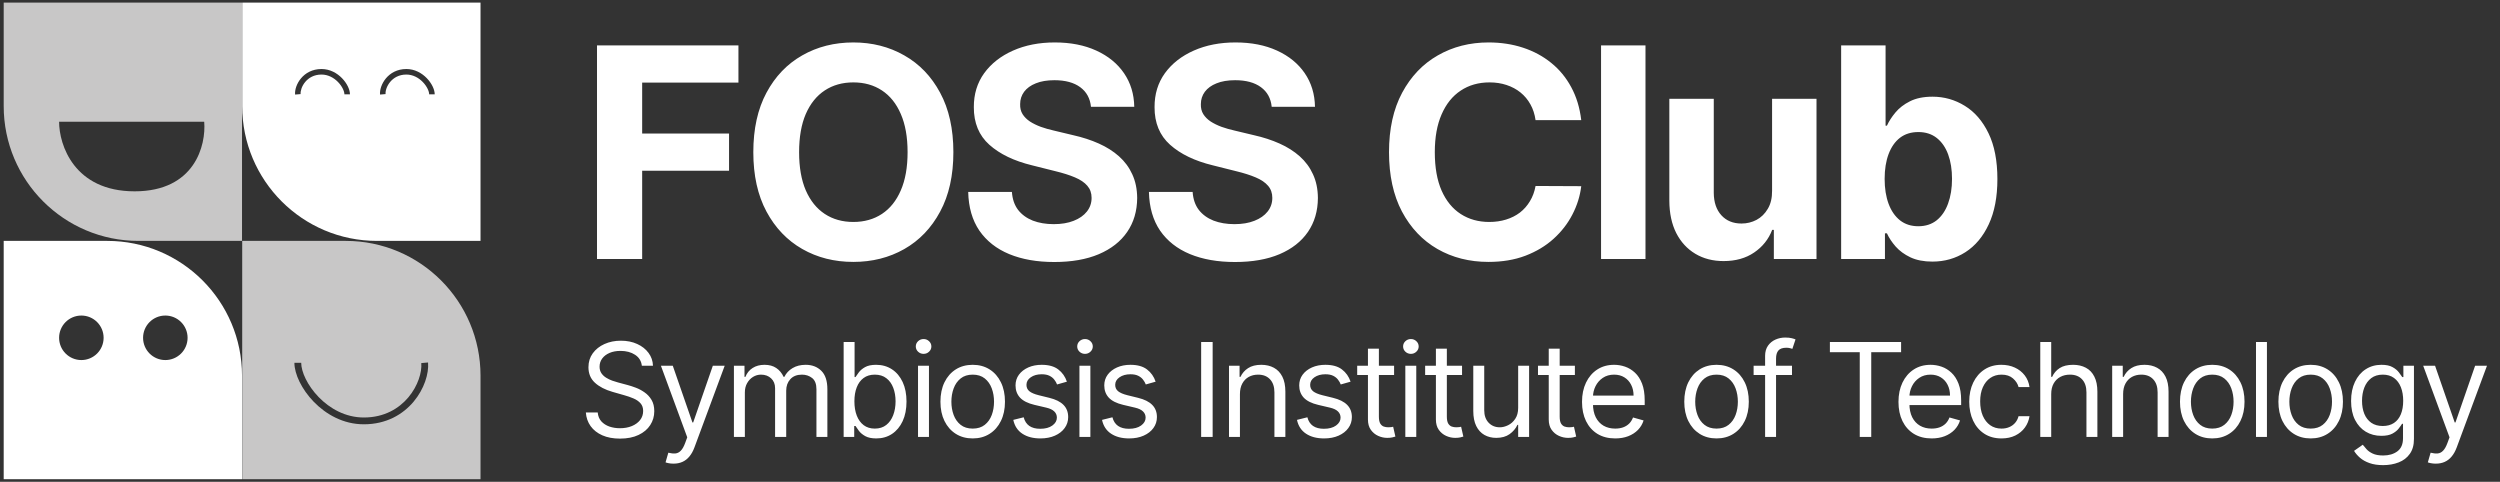 <svg width="467" height="90" viewBox="0 0 467 90" fill="none" xmlns="http://www.w3.org/2000/svg">
<rect x="0" y="0" width="467" height="90" fill="#333333" stroke="none"/>
<path fill-rule="evenodd" clip-rule="evenodd" d="M25.871 45C11.965 45 0.691 33.727 0.691 19.82V0.483H45.209V45H25.871ZM11.04 22.741H38.146C38.516 27.075 36.432 35.741 25.147 35.741C13.861 35.741 11.04 27.075 11.04 22.741Z" fill="#C8C7C7"/>
<path fill-rule="evenodd" clip-rule="evenodd" d="M64.582 45C78.488 45 89.762 56.273 89.762 70.179V89.517H45.244V45H64.582ZM78.696 67.821C78.84 69.519 78.084 72.072 76.294 74.209C74.525 76.32 71.775 77.989 67.963 77.989C64.543 77.989 61.615 76.326 59.526 74.174C57.416 72.001 56.264 69.436 56.264 67.767H54.994C54.994 69.887 56.375 72.751 58.615 75.059C60.876 77.388 64.115 79.259 67.963 79.259C72.188 79.259 75.282 77.394 77.267 75.024C79.231 72.679 80.139 69.804 79.961 67.713L78.696 67.821Z" fill="#C8C7C7"/>
<path fill-rule="evenodd" clip-rule="evenodd" d="M89.762 45H70.424C56.517 45 45.244 33.727 45.244 19.821V0.483H89.762V45ZM57.025 15.297C56.367 16.081 56.105 17.003 56.154 17.577L55.122 17.665C55.046 16.77 55.431 15.585 56.232 14.631C57.05 13.657 58.327 12.892 60.057 12.892C61.645 12.892 62.97 13.661 63.886 14.603C64.785 15.527 65.371 16.702 65.371 17.621H64.336C64.336 17.07 63.937 16.14 63.144 15.325C62.369 14.528 61.296 13.927 60.057 13.927C58.663 13.927 57.667 14.533 57.025 15.297ZM72.022 17.577C71.973 17.002 72.234 16.081 72.89 15.296C73.529 14.532 74.521 13.927 75.908 13.927C77.141 13.927 78.209 14.527 78.981 15.324C79.77 16.139 80.168 17.07 80.168 17.621H81.203C81.203 16.703 80.62 15.528 79.724 14.604C78.812 13.662 77.491 12.892 75.908 12.892C74.183 12.892 72.911 13.657 72.096 14.632C71.298 15.586 70.914 16.77 70.99 17.665L72.022 17.577Z" fill="white"/>
<path fill-rule="evenodd" clip-rule="evenodd" d="M20.029 45H0.691V89.517H45.209V70.18C45.209 56.273 33.936 45 20.029 45ZM35.041 63.101C35.041 65.398 33.18 67.259 30.883 67.259C28.587 67.259 26.726 65.398 26.726 63.101C26.726 60.805 28.587 58.944 30.883 58.944C33.18 58.944 35.041 60.805 35.041 63.101ZM19.355 63.101C19.355 65.398 17.494 67.259 15.198 67.259C12.901 67.259 11.04 65.398 11.04 63.101C11.04 60.805 12.901 58.944 15.198 58.944C17.494 58.944 19.355 60.805 19.355 63.101Z" fill="white"/>
<path d="M111.52 48.379V8.475H137.941V15.431H119.956V24.939H136.187V31.895H119.956V48.379H111.52ZM178.091 28.427C178.091 32.779 177.266 36.481 175.616 39.533C173.98 42.586 171.745 44.918 168.914 46.528C166.095 48.126 162.925 48.925 159.405 48.925C155.859 48.925 152.676 48.12 149.858 46.509C147.039 44.898 144.811 42.566 143.174 39.514C141.538 36.461 140.719 32.766 140.719 28.427C140.719 24.076 141.538 20.373 143.174 17.321C144.811 14.268 147.039 11.943 149.858 10.345C152.676 8.735 155.859 7.929 159.405 7.929C162.925 7.929 166.095 8.735 168.914 10.345C171.745 11.943 173.98 14.268 175.616 17.321C177.266 20.373 178.091 24.076 178.091 28.427ZM169.537 28.427C169.537 25.608 169.115 23.231 168.271 21.296C167.439 19.36 166.264 17.892 164.744 16.892C163.224 15.892 161.445 15.392 159.405 15.392C157.366 15.392 155.586 15.892 154.066 16.892C152.547 17.892 151.364 19.36 150.52 21.296C149.689 23.231 149.273 25.608 149.273 28.427C149.273 31.246 149.689 33.623 150.52 35.559C151.364 37.494 152.547 38.962 154.066 39.962C155.586 40.962 157.366 41.462 159.405 41.462C161.445 41.462 163.224 40.962 164.744 39.962C166.264 38.962 167.439 37.494 168.271 35.559C169.115 33.623 169.537 31.246 169.537 28.427ZM203.793 19.951C203.637 18.38 202.968 17.159 201.786 16.288C200.604 15.418 199 14.983 196.974 14.983C195.597 14.983 194.434 15.178 193.486 15.567C192.538 15.944 191.81 16.47 191.304 17.145C190.81 17.821 190.563 18.587 190.563 19.445C190.537 20.159 190.687 20.783 191.011 21.315C191.349 21.848 191.81 22.309 192.395 22.699C192.979 23.075 193.655 23.407 194.421 23.692C195.188 23.965 196.006 24.199 196.876 24.394L200.461 25.251C202.202 25.641 203.8 26.16 205.255 26.81C206.709 27.459 207.969 28.258 209.035 29.206C210.1 30.155 210.925 31.272 211.509 32.558C212.107 33.844 212.412 35.318 212.425 36.981C212.412 39.423 211.788 41.54 210.554 43.333C209.333 45.112 207.567 46.496 205.255 47.483C202.955 48.457 200.182 48.944 196.935 48.944C193.713 48.944 190.907 48.451 188.517 47.464C186.14 46.476 184.283 45.015 182.945 43.08C181.62 41.131 180.925 38.721 180.86 35.851H189.024C189.115 37.189 189.498 38.306 190.174 39.202C190.862 40.085 191.778 40.754 192.921 41.209C194.077 41.651 195.382 41.871 196.837 41.871C198.266 41.871 199.507 41.664 200.559 41.248C201.624 40.832 202.449 40.254 203.033 39.514C203.618 38.773 203.91 37.923 203.91 36.961C203.91 36.065 203.644 35.312 203.111 34.701C202.592 34.091 201.825 33.571 200.812 33.142C199.812 32.714 198.584 32.324 197.13 31.973L192.784 30.882C189.42 30.064 186.764 28.784 184.815 27.044C182.867 25.303 181.899 22.958 181.912 20.01C181.899 17.594 182.542 15.483 183.841 13.677C185.153 11.872 186.952 10.462 189.238 9.449C191.524 8.436 194.122 7.929 197.032 7.929C199.994 7.929 202.579 8.436 204.787 9.449C207.008 10.462 208.736 11.872 209.97 13.677C211.204 15.483 211.84 17.574 211.879 19.951H203.793ZM237.553 19.951C237.397 18.38 236.728 17.159 235.546 16.288C234.364 15.418 232.759 14.983 230.733 14.983C229.356 14.983 228.193 15.178 227.245 15.567C226.297 15.944 225.569 16.47 225.063 17.145C224.569 17.821 224.322 18.587 224.322 19.445C224.296 20.159 224.446 20.783 224.771 21.315C225.108 21.848 225.569 22.309 226.154 22.699C226.739 23.075 227.414 23.407 228.18 23.692C228.947 23.965 229.765 24.199 230.635 24.394L234.221 25.251C235.961 25.641 237.559 26.16 239.014 26.81C240.469 27.459 241.729 28.258 242.794 29.206C243.859 30.155 244.684 31.272 245.268 32.558C245.866 33.844 246.171 35.318 246.184 36.981C246.171 39.423 245.548 41.54 244.314 43.333C243.093 45.112 241.326 46.496 239.014 47.483C236.715 48.457 233.941 48.944 230.694 48.944C227.472 48.944 224.667 48.451 222.277 47.464C219.899 46.476 218.042 45.015 216.704 43.08C215.379 41.131 214.684 38.721 214.619 35.851H222.783C222.874 37.189 223.257 38.306 223.933 39.202C224.621 40.085 225.537 40.754 226.68 41.209C227.836 41.651 229.142 41.871 230.596 41.871C232.025 41.871 233.266 41.664 234.318 41.248C235.383 40.832 236.208 40.254 236.793 39.514C237.377 38.773 237.669 37.923 237.669 36.961C237.669 36.065 237.403 35.312 236.871 34.701C236.351 34.091 235.585 33.571 234.571 33.142C233.571 32.714 232.344 32.324 230.889 31.973L226.544 30.882C223.179 30.064 220.523 28.784 218.574 27.044C216.626 25.303 215.658 22.958 215.671 20.01C215.658 17.594 216.301 15.483 217.6 13.677C218.912 11.872 220.711 10.462 222.997 9.449C225.284 8.436 227.882 7.929 230.791 7.929C233.753 7.929 236.338 8.436 238.546 9.449C240.767 10.462 242.495 11.872 243.729 13.677C244.963 15.483 245.6 17.574 245.639 19.951H237.553ZM295.377 22.445H286.843C286.687 21.341 286.369 20.36 285.888 19.503C285.408 18.633 284.791 17.892 284.037 17.282C283.284 16.671 282.414 16.204 281.426 15.879C280.452 15.554 279.394 15.392 278.25 15.392C276.185 15.392 274.386 15.905 272.853 16.931C271.32 17.944 270.132 19.425 269.288 21.374C268.443 23.309 268.021 25.66 268.021 28.427C268.021 31.272 268.443 33.662 269.288 35.597C270.145 37.533 271.34 38.994 272.873 39.981C274.405 40.969 276.179 41.462 278.192 41.462C279.322 41.462 280.368 41.313 281.329 41.014C282.303 40.715 283.167 40.28 283.92 39.709C284.674 39.124 285.297 38.416 285.791 37.585C286.298 36.754 286.648 35.805 286.843 34.74L295.377 34.779C295.157 36.611 294.605 38.377 293.721 40.079C292.851 41.768 291.675 43.281 290.195 44.619C288.727 45.944 286.973 46.996 284.934 47.775C282.907 48.542 280.615 48.925 278.056 48.925C274.496 48.925 271.314 48.12 268.508 46.509C265.715 44.898 263.507 42.566 261.883 39.514C260.273 36.461 259.467 32.766 259.467 28.427C259.467 24.076 260.286 20.373 261.922 17.321C263.559 14.268 265.78 11.943 268.586 10.345C271.392 8.735 274.548 7.929 278.056 7.929C280.368 7.929 282.511 8.254 284.486 8.904C286.473 9.553 288.233 10.501 289.766 11.748C291.299 12.982 292.546 14.496 293.507 16.288C294.481 18.081 295.105 20.133 295.377 22.445ZM307.377 8.475V48.379H299.077V8.475H307.377ZM331.024 35.636V18.451H339.324V48.379H331.355V42.943H331.043C330.368 44.697 329.244 46.106 327.673 47.171C326.114 48.236 324.211 48.769 321.964 48.769C319.963 48.769 318.203 48.314 316.683 47.405C315.163 46.496 313.975 45.203 313.118 43.528C312.273 41.852 311.845 39.845 311.832 37.507V18.451H320.132V36.026C320.145 37.793 320.619 39.189 321.554 40.215C322.49 41.242 323.743 41.755 325.315 41.755C326.315 41.755 327.25 41.527 328.121 41.073C328.991 40.605 329.693 39.916 330.225 39.007C330.771 38.098 331.037 36.974 331.024 35.636ZM343.925 48.379V8.475H352.225V23.478H352.479C352.842 22.673 353.368 21.854 354.057 21.023C354.758 20.179 355.668 19.477 356.785 18.919C357.915 18.347 359.318 18.061 360.993 18.061C363.176 18.061 365.189 18.633 367.034 19.776C368.878 20.906 370.353 22.614 371.457 24.9C372.561 27.174 373.113 30.025 373.113 33.454C373.113 36.792 372.574 39.611 371.496 41.91C370.431 44.197 368.976 45.931 367.131 47.113C365.3 48.282 363.247 48.867 360.974 48.867C359.363 48.867 357.993 48.6 356.863 48.068C355.746 47.535 354.83 46.866 354.115 46.061C353.401 45.242 352.855 44.417 352.479 43.586H352.108V48.379H343.925ZM352.05 33.415C352.05 35.195 352.297 36.747 352.79 38.072C353.284 39.397 353.998 40.43 354.934 41.17C355.869 41.898 357.006 42.261 358.344 42.261C359.694 42.261 360.838 41.891 361.773 41.151C362.708 40.397 363.416 39.358 363.897 38.033C364.39 36.695 364.637 35.156 364.637 33.415C364.637 31.688 364.397 30.168 363.916 28.856C363.436 27.544 362.728 26.518 361.792 25.777C360.857 25.037 359.707 24.667 358.344 24.667C356.993 24.667 355.85 25.024 354.914 25.738C353.992 26.453 353.284 27.466 352.79 28.778C352.297 30.09 352.05 31.636 352.05 33.415Z" fill="white"/>
<path d="M119.898 68.319C119.794 67.442 119.373 66.76 118.634 66.275C117.895 65.79 116.988 65.548 115.914 65.548C115.129 65.548 114.442 65.675 113.853 65.929C113.27 66.183 112.814 66.532 112.485 66.977C112.162 67.421 112 67.927 112 68.492C112 68.966 112.113 69.373 112.338 69.713C112.569 70.048 112.863 70.328 113.221 70.553C113.579 70.773 113.954 70.955 114.347 71.099C114.74 71.237 115.1 71.35 115.429 71.437L117.231 71.922C117.693 72.043 118.206 72.21 118.772 72.424C119.344 72.638 119.889 72.929 120.409 73.299C120.934 73.662 121.367 74.13 121.708 74.701C122.048 75.273 122.219 75.975 122.219 76.806C122.219 77.764 121.968 78.63 121.465 79.404C120.969 80.177 120.241 80.792 119.283 81.248C118.33 81.704 117.173 81.932 115.81 81.932C114.54 81.932 113.441 81.728 112.511 81.318C111.587 80.908 110.86 80.336 110.329 79.603C109.803 78.87 109.506 78.018 109.437 77.048H111.654C111.711 77.718 111.937 78.272 112.329 78.711C112.728 79.144 113.23 79.467 113.836 79.681C114.448 79.889 115.106 79.993 115.81 79.993C116.63 79.993 117.366 79.86 118.019 79.594C118.671 79.323 119.188 78.948 119.569 78.469C119.95 77.984 120.14 77.418 120.14 76.771C120.14 76.182 119.976 75.703 119.647 75.334C119.318 74.964 118.885 74.664 118.348 74.433C117.811 74.202 117.231 74 116.607 73.827L114.425 73.203C113.039 72.805 111.942 72.236 111.134 71.497C110.326 70.758 109.922 69.791 109.922 68.596C109.922 67.603 110.19 66.737 110.727 65.998C111.27 65.254 111.997 64.676 112.909 64.266C113.827 63.851 114.852 63.643 115.984 63.643C117.127 63.643 118.143 63.848 119.032 64.258C119.921 64.662 120.625 65.216 121.145 65.92C121.67 66.625 121.947 67.424 121.976 68.319H119.898ZM125.814 86.609C125.467 86.609 125.158 86.58 124.887 86.522C124.616 86.47 124.428 86.418 124.324 86.366L124.844 84.565C125.34 84.692 125.779 84.738 126.16 84.704C126.541 84.669 126.879 84.499 127.173 84.193C127.473 83.892 127.748 83.405 127.996 82.729L128.377 81.69L123.458 68.319H125.675L129.347 78.919H129.485L133.157 68.319H135.374L129.728 83.561C129.474 84.248 129.159 84.816 128.784 85.266C128.409 85.722 127.973 86.06 127.476 86.28C126.986 86.499 126.431 86.609 125.814 86.609ZM137.096 81.621V68.319H139.071V70.397H139.244C139.521 69.687 139.968 69.136 140.586 68.743C141.204 68.345 141.946 68.146 142.812 68.146C143.689 68.146 144.419 68.345 145.003 68.743C145.591 69.136 146.05 69.687 146.379 70.397H146.518C146.859 69.71 147.37 69.165 148.051 68.761C148.732 68.351 149.549 68.146 150.502 68.146C151.691 68.146 152.664 68.518 153.42 69.263C154.176 70.002 154.554 71.154 154.554 72.718V81.621H152.511V72.718C152.511 71.737 152.242 71.035 151.705 70.614C151.168 70.193 150.536 69.982 149.809 69.982C148.873 69.982 148.149 70.265 147.635 70.831C147.121 71.391 146.864 72.101 146.864 72.961V81.621H144.786V72.51C144.786 71.754 144.541 71.145 144.05 70.683C143.559 70.216 142.927 69.982 142.153 69.982C141.622 69.982 141.126 70.123 140.664 70.406C140.208 70.689 139.838 71.082 139.555 71.584C139.278 72.08 139.14 72.655 139.14 73.307V81.621H137.096ZM157.593 81.621V63.885H159.636V70.432H159.81C159.96 70.201 160.168 69.907 160.433 69.549C160.704 69.185 161.091 68.862 161.594 68.579C162.102 68.29 162.789 68.146 163.655 68.146C164.775 68.146 165.762 68.426 166.616 68.986C167.471 69.546 168.137 70.34 168.617 71.367C169.096 72.395 169.335 73.607 169.335 75.005C169.335 76.413 169.096 77.634 168.617 78.668C168.137 79.695 167.474 80.492 166.625 81.058C165.776 81.618 164.798 81.898 163.689 81.898C162.835 81.898 162.151 81.756 161.637 81.473C161.123 81.185 160.728 80.859 160.45 80.495C160.173 80.125 159.96 79.819 159.81 79.577H159.567V81.621H157.593ZM159.602 74.97C159.602 75.975 159.749 76.861 160.043 77.629C160.338 78.391 160.768 78.988 161.334 79.421C161.9 79.848 162.592 80.062 163.412 80.062C164.267 80.062 164.98 79.837 165.551 79.386C166.128 78.93 166.561 78.318 166.85 77.55C167.145 76.777 167.292 75.917 167.292 74.97C167.292 74.035 167.147 73.192 166.859 72.441C166.576 71.685 166.146 71.087 165.568 70.649C164.997 70.204 164.278 69.982 163.412 69.982C162.581 69.982 161.882 70.193 161.316 70.614C160.751 71.03 160.323 71.613 160.035 72.363C159.746 73.108 159.602 73.977 159.602 74.97ZM171.486 81.621V68.319H173.53V81.621H171.486ZM172.525 66.102C172.127 66.102 171.784 65.967 171.495 65.695C171.212 65.424 171.071 65.098 171.071 64.717C171.071 64.336 171.212 64.009 171.495 63.738C171.784 63.467 172.127 63.331 172.525 63.331C172.924 63.331 173.264 63.467 173.547 63.738C173.836 64.009 173.98 64.336 173.98 64.717C173.98 65.098 173.836 65.424 173.547 65.695C173.264 65.967 172.924 66.102 172.525 66.102ZM181.701 81.898C180.501 81.898 179.447 81.612 178.541 81.04C177.64 80.469 176.936 79.669 176.428 78.642C175.925 77.614 175.674 76.413 175.674 75.039C175.674 73.654 175.925 72.444 176.428 71.411C176.936 70.377 177.64 69.575 178.541 69.003C179.447 68.432 180.501 68.146 181.701 68.146C182.902 68.146 183.953 68.432 184.854 69.003C185.76 69.575 186.464 70.377 186.967 71.411C187.475 72.444 187.729 73.654 187.729 75.039C187.729 76.413 187.475 77.614 186.967 78.642C186.464 79.669 185.76 80.469 184.854 81.04C183.953 81.612 182.902 81.898 181.701 81.898ZM181.701 80.062C182.614 80.062 183.364 79.828 183.953 79.36C184.542 78.893 184.978 78.278 185.261 77.516C185.544 76.754 185.685 75.928 185.685 75.039C185.685 74.15 185.544 73.322 185.261 72.554C184.978 71.786 184.542 71.165 183.953 70.692C183.364 70.219 182.614 69.982 181.701 69.982C180.789 69.982 180.039 70.219 179.45 70.692C178.861 71.165 178.425 71.786 178.142 72.554C177.859 73.322 177.718 74.15 177.718 75.039C177.718 75.928 177.859 76.754 178.142 77.516C178.425 78.278 178.861 78.893 179.45 79.36C180.039 79.828 180.789 80.062 181.701 80.062ZM199.295 71.298L197.459 71.818C197.343 71.512 197.173 71.214 196.948 70.926C196.729 70.631 196.428 70.389 196.047 70.198C195.666 70.008 195.179 69.913 194.584 69.913C193.77 69.913 193.091 70.1 192.549 70.475C192.012 70.845 191.743 71.316 191.743 71.887C191.743 72.395 191.928 72.796 192.298 73.091C192.667 73.385 193.244 73.63 194.03 73.827L196.004 74.312C197.193 74.6 198.08 75.042 198.663 75.637C199.246 76.226 199.537 76.985 199.537 77.914C199.537 78.676 199.318 79.358 198.879 79.958C198.446 80.558 197.84 81.032 197.061 81.378C196.281 81.725 195.375 81.898 194.341 81.898C192.985 81.898 191.862 81.603 190.973 81.014C190.084 80.426 189.521 79.565 189.284 78.434L191.224 77.949C191.409 78.665 191.758 79.202 192.272 79.56C192.791 79.918 193.47 80.097 194.307 80.097C195.259 80.097 196.016 79.894 196.576 79.49C197.141 79.08 197.424 78.59 197.424 78.018C197.424 77.556 197.263 77.169 196.939 76.858C196.616 76.54 196.12 76.303 195.45 76.148L193.233 75.628C192.015 75.339 191.12 74.892 190.548 74.286C189.983 73.674 189.7 72.909 189.7 71.991C189.7 71.24 189.91 70.576 190.332 69.999C190.759 69.422 191.339 68.969 192.073 68.64C192.811 68.311 193.649 68.146 194.584 68.146C195.9 68.146 196.934 68.435 197.684 69.012C198.44 69.589 198.977 70.351 199.295 71.298ZM201.638 81.621V68.319H203.682V81.621H201.638ZM202.677 66.102C202.279 66.102 201.936 65.967 201.647 65.695C201.364 65.424 201.223 65.098 201.223 64.717C201.223 64.336 201.364 64.009 201.647 63.738C201.936 63.467 202.279 63.331 202.677 63.331C203.076 63.331 203.416 63.467 203.699 63.738C203.988 64.009 204.132 64.336 204.132 64.717C204.132 65.098 203.988 65.424 203.699 65.695C203.416 65.967 203.076 66.102 202.677 66.102ZM215.872 71.298L214.036 71.818C213.92 71.512 213.75 71.214 213.525 70.926C213.305 70.631 213.005 70.389 212.624 70.198C212.243 70.008 211.755 69.913 211.161 69.913C210.347 69.913 209.668 70.1 209.126 70.475C208.589 70.845 208.32 71.316 208.32 71.887C208.32 72.395 208.505 72.796 208.875 73.091C209.244 73.385 209.821 73.63 210.606 73.827L212.581 74.312C213.77 74.6 214.656 75.042 215.239 75.637C215.823 76.226 216.114 76.985 216.114 77.914C216.114 78.676 215.895 79.358 215.456 79.958C215.023 80.558 214.417 81.032 213.637 81.378C212.858 81.725 211.952 81.898 210.918 81.898C209.562 81.898 208.439 81.603 207.55 81.014C206.66 80.426 206.098 79.565 205.861 78.434L207.801 77.949C207.985 78.665 208.335 79.202 208.849 79.56C209.368 79.918 210.046 80.097 210.884 80.097C211.836 80.097 212.592 79.894 213.152 79.49C213.718 79.08 214.001 78.59 214.001 78.018C214.001 77.556 213.839 77.169 213.516 76.858C213.193 76.54 212.696 76.303 212.027 76.148L209.81 75.628C208.592 75.339 207.697 74.892 207.125 74.286C206.559 73.674 206.277 72.909 206.277 71.991C206.277 71.24 206.487 70.576 206.909 69.999C207.336 69.422 207.916 68.969 208.649 68.64C209.388 68.311 210.225 68.146 211.161 68.146C212.477 68.146 213.51 68.435 214.261 69.012C215.017 69.589 215.554 70.351 215.872 71.298ZM226.523 63.885V81.621H224.375V63.885H226.523ZM231.62 73.619V81.621H229.577V68.319H231.551V70.397H231.724C232.036 69.722 232.509 69.179 233.144 68.769C233.779 68.354 234.599 68.146 235.604 68.146C236.504 68.146 237.292 68.331 237.968 68.7C238.643 69.064 239.169 69.618 239.544 70.363C239.919 71.102 240.107 72.037 240.107 73.169V81.621H238.063V73.307C238.063 72.262 237.792 71.448 237.249 70.865C236.706 70.276 235.962 69.982 235.015 69.982C234.363 69.982 233.779 70.123 233.266 70.406C232.758 70.689 232.356 71.102 232.062 71.644C231.767 72.187 231.62 72.845 231.62 73.619ZM252.288 71.298L250.452 71.818C250.337 71.512 250.166 71.214 249.941 70.926C249.722 70.631 249.421 70.389 249.04 70.198C248.659 70.008 248.172 69.913 247.577 69.913C246.763 69.913 246.085 70.1 245.542 70.475C245.005 70.845 244.737 71.316 244.737 71.887C244.737 72.395 244.921 72.796 245.291 73.091C245.66 73.385 246.238 73.63 247.023 73.827L248.997 74.312C250.186 74.6 251.073 75.042 251.656 75.637C252.239 76.226 252.53 76.985 252.53 77.914C252.53 78.676 252.311 79.358 251.872 79.958C251.439 80.558 250.833 81.032 250.054 81.378C249.274 81.725 248.368 81.898 247.334 81.898C245.978 81.898 244.855 81.603 243.966 81.014C243.077 80.426 242.514 79.565 242.277 78.434L244.217 77.949C244.402 78.665 244.751 79.202 245.265 79.56C245.784 79.918 246.463 80.097 247.3 80.097C248.252 80.097 249.009 79.894 249.569 79.49C250.134 79.08 250.417 78.59 250.417 78.018C250.417 77.556 250.256 77.169 249.932 76.858C249.609 76.54 249.113 76.303 248.443 76.148L246.226 75.628C245.008 75.339 244.113 74.892 243.541 74.286C242.976 73.674 242.693 72.909 242.693 71.991C242.693 71.24 242.904 70.576 243.325 69.999C243.752 69.422 244.332 68.969 245.066 68.64C245.805 68.311 246.642 68.146 247.577 68.146C248.893 68.146 249.927 68.435 250.677 69.012C251.433 69.589 251.97 70.351 252.288 71.298ZM260.416 68.319V70.051H253.523V68.319H260.416ZM255.532 65.132H257.576V77.81C257.576 78.388 257.659 78.821 257.827 79.109C258 79.392 258.219 79.583 258.485 79.681C258.756 79.773 259.042 79.819 259.342 79.819C259.567 79.819 259.752 79.808 259.897 79.785C260.041 79.756 260.156 79.733 260.243 79.716L260.659 81.551C260.52 81.603 260.327 81.655 260.078 81.707C259.83 81.765 259.515 81.794 259.134 81.794C258.557 81.794 257.991 81.67 257.437 81.421C256.889 81.173 256.433 80.795 256.069 80.287C255.711 79.779 255.532 79.138 255.532 78.365V65.132ZM262.515 81.621V68.319H264.559V81.621H262.515ZM263.554 66.102C263.156 66.102 262.812 65.967 262.524 65.695C262.241 65.424 262.099 65.098 262.099 64.717C262.099 64.336 262.241 64.009 262.524 63.738C262.812 63.467 263.156 63.331 263.554 63.331C263.952 63.331 264.293 63.467 264.576 63.738C264.865 64.009 265.009 64.336 265.009 64.717C265.009 65.098 264.865 65.424 264.576 65.695C264.293 65.967 263.952 66.102 263.554 66.102ZM273.111 68.319V70.051H266.218V68.319H273.111ZM268.227 65.132H270.271V77.81C270.271 78.388 270.354 78.821 270.522 79.109C270.695 79.392 270.914 79.583 271.18 79.681C271.451 79.773 271.737 79.819 272.037 79.819C272.263 79.819 272.447 79.808 272.592 79.785C272.736 79.756 272.851 79.733 272.938 79.716L273.354 81.551C273.215 81.603 273.022 81.655 272.773 81.707C272.525 81.765 272.211 81.794 271.83 81.794C271.252 81.794 270.686 81.67 270.132 81.421C269.584 81.173 269.128 80.795 268.764 80.287C268.406 79.779 268.227 79.138 268.227 78.365V65.132ZM283.593 76.182V68.319H285.636V81.621H283.593V79.369H283.454C283.142 80.045 282.657 80.619 281.999 81.092C281.341 81.56 280.51 81.794 279.505 81.794C278.674 81.794 277.935 81.612 277.288 81.248C276.642 80.879 276.134 80.325 275.764 79.586C275.395 78.841 275.21 77.903 275.21 76.771V68.319H277.254V76.633C277.254 77.603 277.525 78.376 278.068 78.953C278.616 79.531 279.315 79.819 280.163 79.819C280.671 79.819 281.188 79.689 281.713 79.43C282.245 79.17 282.689 78.772 283.047 78.235C283.411 77.698 283.593 77.014 283.593 76.182ZM294.189 68.319V70.051H287.296V68.319H294.189ZM289.305 65.132H291.349V77.81C291.349 78.388 291.432 78.821 291.6 79.109C291.773 79.392 291.992 79.583 292.258 79.681C292.529 79.773 292.815 79.819 293.115 79.819C293.34 79.819 293.525 79.808 293.669 79.785C293.814 79.756 293.929 79.733 294.016 79.716L294.431 81.551C294.293 81.603 294.099 81.655 293.851 81.707C293.603 81.765 293.288 81.794 292.907 81.794C292.33 81.794 291.764 81.67 291.21 81.421C290.661 81.173 290.205 80.795 289.842 80.287C289.484 79.779 289.305 79.138 289.305 78.365V65.132ZM301.722 81.898C300.44 81.898 299.335 81.615 298.405 81.049C297.481 80.478 296.768 79.681 296.266 78.659C295.77 77.631 295.521 76.436 295.521 75.074C295.521 73.711 295.77 72.51 296.266 71.471C296.768 70.426 297.467 69.612 298.362 69.029C299.262 68.44 300.313 68.146 301.514 68.146C302.207 68.146 302.891 68.261 303.566 68.492C304.242 68.723 304.857 69.099 305.411 69.618C305.965 70.132 306.407 70.813 306.736 71.662C307.065 72.51 307.229 73.555 307.229 74.797V75.663H296.976V73.896H305.151C305.151 73.146 305.001 72.476 304.701 71.887C304.406 71.298 303.985 70.833 303.436 70.493C302.894 70.152 302.253 69.982 301.514 69.982C300.7 69.982 299.996 70.184 299.401 70.588C298.812 70.986 298.359 71.506 298.041 72.147C297.724 72.788 297.565 73.475 297.565 74.208V75.386C297.565 76.39 297.738 77.242 298.085 77.94C298.437 78.633 298.925 79.161 299.548 79.525C300.172 79.883 300.896 80.062 301.722 80.062C302.259 80.062 302.744 79.987 303.177 79.837C303.615 79.681 303.994 79.45 304.311 79.144C304.629 78.832 304.874 78.445 305.047 77.984L307.022 78.538C306.814 79.207 306.464 79.796 305.974 80.304C305.483 80.807 304.877 81.199 304.155 81.482C303.434 81.759 302.622 81.898 301.722 81.898ZM320.65 81.898C319.449 81.898 318.395 81.612 317.489 81.04C316.588 80.469 315.884 79.669 315.376 78.642C314.874 77.614 314.623 76.413 314.623 75.039C314.623 73.654 314.874 72.444 315.376 71.411C315.884 70.377 316.588 69.575 317.489 69.003C318.395 68.432 319.449 68.146 320.65 68.146C321.851 68.146 322.901 68.432 323.802 69.003C324.708 69.575 325.413 70.377 325.915 71.411C326.423 72.444 326.677 73.654 326.677 75.039C326.677 76.413 326.423 77.614 325.915 78.642C325.413 79.669 324.708 80.469 323.802 81.04C322.901 81.612 321.851 81.898 320.65 81.898ZM320.65 80.062C321.562 80.062 322.312 79.828 322.901 79.36C323.49 78.893 323.926 78.278 324.209 77.516C324.492 76.754 324.633 75.928 324.633 75.039C324.633 74.15 324.492 73.322 324.209 72.554C323.926 71.786 323.49 71.165 322.901 70.692C322.312 70.219 321.562 69.982 320.65 69.982C319.738 69.982 318.987 70.219 318.398 70.692C317.809 71.165 317.373 71.786 317.091 72.554C316.808 73.322 316.666 74.15 316.666 75.039C316.666 75.928 316.808 76.754 317.091 77.516C317.373 78.278 317.809 78.893 318.398 79.36C318.987 79.828 319.738 80.062 320.65 80.062ZM334.745 68.319V70.051H327.574V68.319H334.745ZM329.722 81.621V66.483C329.722 65.721 329.901 65.086 330.259 64.578C330.617 64.07 331.081 63.689 331.653 63.435C332.225 63.181 332.828 63.054 333.463 63.054C333.965 63.054 334.375 63.094 334.693 63.175C335.01 63.256 335.247 63.331 335.403 63.4L334.814 65.167C334.71 65.132 334.566 65.089 334.381 65.037C334.202 64.985 333.965 64.959 333.671 64.959C332.995 64.959 332.507 65.129 332.207 65.47C331.913 65.811 331.766 66.31 331.766 66.968V81.621H329.722ZM341.824 65.79V63.885H355.125V65.79H349.548V81.621H347.401V65.79H341.824ZM360.835 81.898C359.554 81.898 358.448 81.615 357.518 81.049C356.595 80.478 355.882 79.681 355.379 78.659C354.883 77.631 354.635 76.436 354.635 75.074C354.635 73.711 354.883 72.51 355.379 71.471C355.882 70.426 356.58 69.612 357.475 69.029C358.376 68.44 359.427 68.146 360.627 68.146C361.32 68.146 362.004 68.261 362.68 68.492C363.355 68.723 363.97 69.099 364.524 69.618C365.079 70.132 365.52 70.813 365.849 71.662C366.178 72.51 366.343 73.555 366.343 74.797V75.663H356.09V73.896H364.264C364.264 73.146 364.114 72.476 363.814 71.887C363.52 71.298 363.098 70.833 362.55 70.493C362.007 70.152 361.366 69.982 360.627 69.982C359.813 69.982 359.109 70.184 358.514 70.588C357.925 70.986 357.472 71.506 357.155 72.147C356.837 72.788 356.678 73.475 356.678 74.208V75.386C356.678 76.39 356.852 77.242 357.198 77.94C357.55 78.633 358.038 79.161 358.662 79.525C359.285 79.883 360.01 80.062 360.835 80.062C361.372 80.062 361.857 79.987 362.29 79.837C362.729 79.681 363.107 79.45 363.424 79.144C363.742 78.832 363.987 78.445 364.161 77.984L366.135 78.538C365.927 79.207 365.578 79.796 365.087 80.304C364.596 80.807 363.99 81.199 363.269 81.482C362.547 81.759 361.736 81.898 360.835 81.898ZM373.88 81.898C372.633 81.898 371.559 81.603 370.659 81.014C369.758 80.426 369.065 79.615 368.58 78.581C368.095 77.548 367.853 76.367 367.853 75.039C367.853 73.688 368.101 72.496 368.598 71.463C369.1 70.424 369.798 69.612 370.693 69.029C371.594 68.44 372.645 68.146 373.845 68.146C374.781 68.146 375.624 68.319 376.374 68.666C377.125 69.012 377.739 69.497 378.219 70.12C378.698 70.744 378.995 71.471 379.111 72.303H377.067C376.911 71.697 376.565 71.16 376.028 70.692C375.497 70.219 374.781 69.982 373.88 69.982C373.083 69.982 372.385 70.19 371.784 70.605C371.19 71.015 370.725 71.596 370.39 72.346C370.061 73.091 369.896 73.965 369.896 74.97C369.896 75.998 370.058 76.892 370.381 77.654C370.711 78.416 371.172 79.008 371.767 79.43C372.367 79.851 373.072 80.062 373.88 80.062C374.411 80.062 374.893 79.969 375.326 79.785C375.759 79.6 376.126 79.335 376.426 78.988C376.726 78.642 376.94 78.226 377.067 77.741H379.111C378.995 78.526 378.709 79.233 378.253 79.863C377.803 80.486 377.205 80.983 376.461 81.352C375.722 81.716 374.861 81.898 373.88 81.898ZM383.166 73.619V81.621H381.123V63.885H383.166V70.397H383.34C383.651 69.71 384.119 69.165 384.743 68.761C385.372 68.351 386.209 68.146 387.254 68.146C388.16 68.146 388.954 68.328 389.635 68.692C390.317 69.049 390.845 69.601 391.22 70.346C391.601 71.085 391.792 72.026 391.792 73.169V81.621H389.748V73.307C389.748 72.251 389.474 71.434 388.925 70.856C388.383 70.273 387.629 69.982 386.665 69.982C385.995 69.982 385.395 70.123 384.864 70.406C384.338 70.689 383.923 71.102 383.617 71.644C383.317 72.187 383.166 72.845 383.166 73.619ZM396.599 73.619V81.621H394.555V68.319H396.53V70.397H396.703C397.014 69.722 397.488 69.179 398.123 68.769C398.758 68.354 399.578 68.146 400.582 68.146C401.483 68.146 402.271 68.331 402.946 68.7C403.622 69.064 404.147 69.618 404.523 70.363C404.898 71.102 405.085 72.037 405.085 73.169V81.621H403.042V73.307C403.042 72.262 402.77 71.448 402.228 70.865C401.685 70.276 400.94 69.982 399.993 69.982C399.341 69.982 398.758 70.123 398.244 70.406C397.736 70.689 397.335 71.102 397.04 71.644C396.746 72.187 396.599 72.845 396.599 73.619ZM413.248 81.898C412.047 81.898 410.994 81.612 410.087 81.04C409.187 80.469 408.483 79.669 407.974 78.642C407.472 77.614 407.221 76.413 407.221 75.039C407.221 73.654 407.472 72.444 407.974 71.411C408.483 70.377 409.187 69.575 410.087 69.003C410.994 68.432 412.047 68.146 413.248 68.146C414.449 68.146 415.5 68.432 416.401 69.003C417.307 69.575 418.011 70.377 418.513 71.411C419.022 72.444 419.276 73.654 419.276 75.039C419.276 76.413 419.022 77.614 418.513 78.642C418.011 79.669 417.307 80.469 416.401 81.04C415.5 81.612 414.449 81.898 413.248 81.898ZM413.248 80.062C414.16 80.062 414.911 79.828 415.5 79.36C416.089 78.893 416.525 78.278 416.808 77.516C417.09 76.754 417.232 75.928 417.232 75.039C417.232 74.15 417.09 73.322 416.808 72.554C416.525 71.786 416.089 71.165 415.5 70.692C414.911 70.219 414.16 69.982 413.248 69.982C412.336 69.982 411.586 70.219 410.997 70.692C410.408 71.165 409.972 71.786 409.689 72.554C409.406 73.322 409.265 74.15 409.265 75.039C409.265 75.928 409.406 76.754 409.689 77.516C409.972 78.278 410.408 78.893 410.997 79.36C411.586 79.828 412.336 80.062 413.248 80.062ZM423.464 63.885V81.621H421.42V63.885H423.464ZM431.635 81.898C430.434 81.898 429.381 81.612 428.474 81.04C427.574 80.469 426.869 79.669 426.361 78.642C425.859 77.614 425.608 76.413 425.608 75.039C425.608 73.654 425.859 72.444 426.361 71.411C426.869 70.377 427.574 69.575 428.474 69.003C429.381 68.432 430.434 68.146 431.635 68.146C432.836 68.146 433.887 68.432 434.787 69.003C435.694 69.575 436.398 70.377 436.9 71.411C437.408 72.444 437.662 73.654 437.662 75.039C437.662 76.413 437.408 77.614 436.9 78.642C436.398 79.669 435.694 80.469 434.787 81.04C433.887 81.612 432.836 81.898 431.635 81.898ZM431.635 80.062C432.547 80.062 433.298 79.828 433.887 79.36C434.475 78.893 434.911 78.278 435.194 77.516C435.477 76.754 435.619 75.928 435.619 75.039C435.619 74.15 435.477 73.322 435.194 72.554C434.911 71.786 434.475 71.165 433.887 70.692C433.298 70.219 432.547 69.982 431.635 69.982C430.723 69.982 429.972 70.219 429.383 70.692C428.795 71.165 428.359 71.786 428.076 72.554C427.793 73.322 427.652 74.15 427.652 75.039C427.652 75.928 427.793 76.754 428.076 77.516C428.359 78.278 428.795 78.893 429.383 79.36C429.972 79.828 430.723 80.062 431.635 80.062ZM445.176 86.886C444.188 86.886 443.34 86.759 442.63 86.505C441.92 86.257 441.328 85.927 440.854 85.518C440.387 85.114 440.014 84.68 439.737 84.219L441.365 83.076C441.55 83.318 441.784 83.595 442.067 83.907C442.35 84.224 442.736 84.499 443.227 84.73C443.724 84.966 444.373 85.085 445.176 85.085C446.249 85.085 447.136 84.825 447.834 84.305C448.533 83.786 448.882 82.972 448.882 81.863V79.161H448.709C448.559 79.404 448.345 79.704 448.068 80.062C447.797 80.414 447.404 80.729 446.89 81.006C446.382 81.277 445.695 81.413 444.829 81.413C443.755 81.413 442.791 81.159 441.937 80.651C441.088 80.143 440.416 79.404 439.919 78.434C439.428 77.464 439.183 76.286 439.183 74.901C439.183 73.538 439.423 72.352 439.902 71.341C440.381 70.325 441.048 69.54 441.902 68.986C442.757 68.426 443.744 68.146 444.864 68.146C445.73 68.146 446.417 68.29 446.925 68.579C447.439 68.862 447.831 69.185 448.103 69.549C448.38 69.907 448.593 70.201 448.744 70.432H448.951V68.319H450.926V82.002C450.926 83.145 450.666 84.074 450.146 84.79C449.633 85.512 448.94 86.04 448.068 86.375C447.202 86.716 446.238 86.886 445.176 86.886ZM445.106 79.577C445.926 79.577 446.619 79.389 447.185 79.014C447.751 78.639 448.181 78.099 448.475 77.395C448.769 76.69 448.917 75.847 448.917 74.866C448.917 73.908 448.772 73.062 448.484 72.329C448.195 71.596 447.768 71.021 447.202 70.605C446.636 70.19 445.938 69.982 445.106 69.982C444.24 69.982 443.519 70.201 442.941 70.64C442.37 71.079 441.94 71.668 441.651 72.407C441.368 73.146 441.227 73.965 441.227 74.866C441.227 75.79 441.371 76.607 441.66 77.317C441.954 78.021 442.387 78.575 442.959 78.979C443.536 79.378 444.252 79.577 445.106 79.577ZM455.008 86.609C454.661 86.609 454.352 86.58 454.081 86.522C453.81 86.47 453.622 86.418 453.518 86.366L454.038 84.565C454.534 84.692 454.973 84.738 455.354 84.704C455.735 84.669 456.073 84.499 456.367 84.193C456.667 83.892 456.942 83.405 457.19 82.729L457.571 81.69L452.652 68.319H454.869L458.541 78.919H458.679L462.351 68.319H464.568L458.922 83.561C458.668 84.248 458.353 84.816 457.978 85.266C457.603 85.722 457.167 86.06 456.67 86.28C456.18 86.499 455.625 86.609 455.008 86.609Z" fill="white"/>
</svg>
